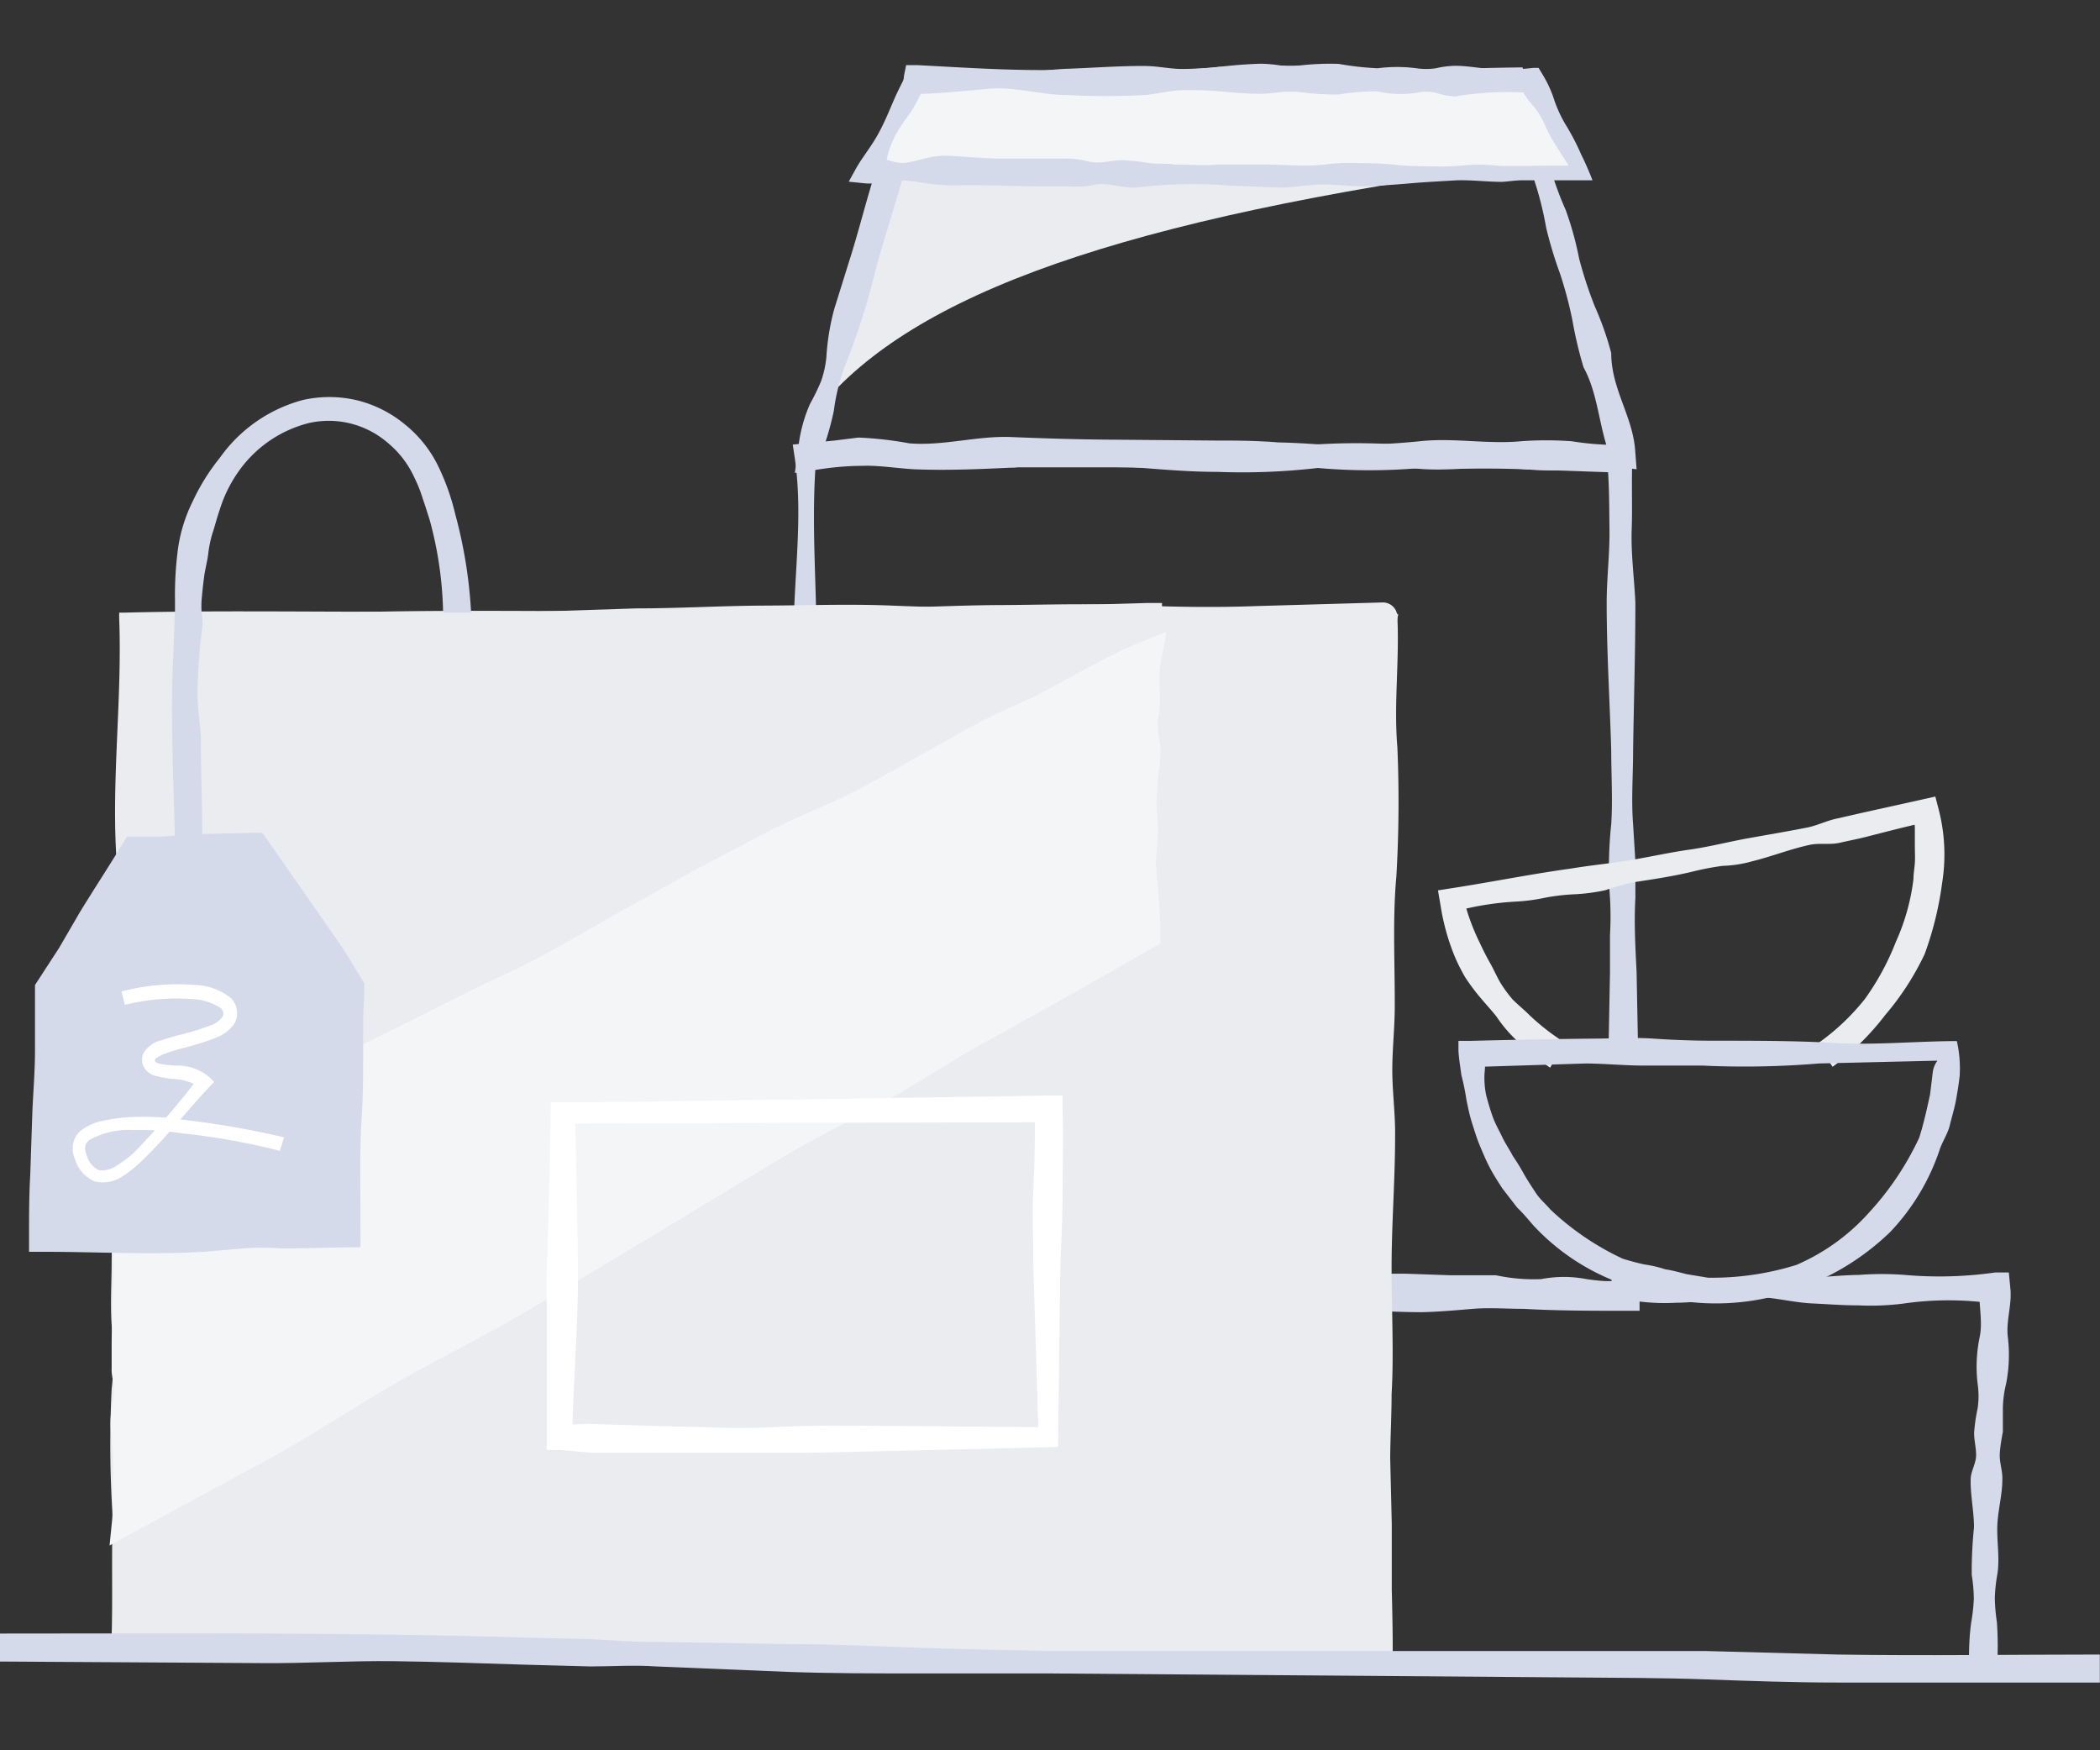 <svg xmlns="http://www.w3.org/2000/svg" width="120" height="100" style=""><rect width="100%" height="100%" fill="#333333" stroke="none"/><rect id="backgroundrect" width="100%" height="100%" x="0" y="0" fill="none" stroke="none" class="" style=""/><title>home-onboard-prod-complete</title><g class="currentLayer" style=""><title>Layer 1</title><path d="M72.15 93.56a39.39 39.39 0 0 0-.1-5 16.91 16.91 0 0 0-.22-5 12.22 12.22 0 0 1-.1-2.49 8 8 0 0 0 0-2.49 34.51 34.51 0 0 1 .06-5v-.74h.71a14.14 14.14 0 0 0 2.6-.1 4 4 0 0 1 1.3 0 3.35 3.35 0 0 0 1.29.14 3.84 3.84 0 0 1 .65-.11H80.29l2.59.09h2.6a10.28 10.28 0 0 0 2.59.22 6.84 6.84 0 0 1 2.59 0 11.33 11.33 0 0 0 2.6.1c1.73-.13 3.46 0 5.19 0a18.67 18.67 0 0 0 2.59.05c.87-.06 1.73-.19 2.6-.24s1.73-.14 2.59-.15a17.36 17.36 0 0 1 2.6 0 22.55 22.55 0 0 0 5.19-.14h.77l.09.94c.09.91-.25 1.81-.15 2.72a8.56 8.56 0 0 1-.1 2.72 6.26 6.26 0 0 0-.18 1.36v1.36s-.18.91-.18 1.36.17.91.15 1.37c0 .9-.27 1.81-.29 2.71s.15 1.83 0 2.73a8.83 8.83 0 0 0-.14 1.36 10.41 10.41 0 0 0 .12 1.36c.06.91.06 1.82 0 2.73h-1.6c0-.9 0-1.81.13-2.72a10.29 10.29 0 0 0 .15-1.36 8.92 8.92 0 0 0-.12-1.36 24.76 24.76 0 0 1 .13-2.72c0-.91-.21-1.83-.19-2.73 0-.46.3-.9.31-1.36s-.13-.91-.11-1.36a10.37 10.37 0 0 1 .2-1.36 4.85 4.85 0 0 0 0-1.37 8.3 8.3 0 0 1 .12-2.72c.18-.9-.08-1.82 0-2.72l.81.84a18.05 18.05 0 0 0-5.19 0 15 15 0 0 1-2.59.1c-.87 0-1.73-.07-2.6-.11s-1.73-.24-2.59-.33a12.52 12.52 0 0 0-2.59.15c-.87 0-1.73.14-2.6.14a11.86 11.86 0 0 1-2.59-.14 6 6 0 0 0-2.6.11 3.72 3.72 0 0 1-2.59 0c-.87-.35-1.73.21-2.6.27s-1.73-.1-2.59-.13-1.73 0-2.6 0h-1.94a3.81 3.81 0 0 1-.65-.15 3.18 3.18 0 0 0-1.3.07 4 4 0 0 1-1.29 0 17.53 17.53 0 0 0-2.6-.21l.5-.51c0 1.66.16 3.31.13 5v1.25s.1.83.17 1.24a13.83 13.83 0 0 1 .09 2.49 19.69 19.69 0 0 0 .14 5 41.42 41.42 0 0 0 .24 5z" fill="#d5daea" id="svg_1"/><path d="M47.33 22.71C53.15 16.29 65.61 12.16 89 9.11L51.55 9z" fill="#eaecf0" id="svg_2"/><path d="M86 5.13c-1.39 0-2.78 0-4.15-.06a13.21 13.21 0 0 0-2.15.09 12.49 12.49 0 0 1-2-.09c-2.75-.14-5.76.35-8.53.33-.69 0-1.36-.09-2.05-.12a13.74 13.74 0 0 0-2.12 0 23.46 23.46 0 0 1-4.19 0c-1.38-.09-2.78-.17-4.18-.16-.7 0-1.41 0-2.11.06a9.86 9.86 0 0 1-2.1.09l.8-.61a9 9 0 0 0-.85 2.66A7.6 7.6 0 0 1 52 8.73l-.39 1.34c-.51 1.8-1.09 3.57-1.58 5.36a38.79 38.79 0 0 1-1.69 5.33 11.27 11.27 0 0 0-.69 2.7 16.83 16.83 0 0 1-.8 2.68l-.45-.59a35 35 0 0 0 5.79.09c1.93-.07 3.85 0 5.78 0a55.91 55.91 0 0 0 5.79 0c1.93-.15 3.86-.23 5.79-.31a44.75 44.75 0 0 1 5.79.06 41.5 41.5 0 0 0 5.79-.18c1.93-.21 3.86.18 5.78 0a20.05 20.05 0 0 1 2.9 0 16.54 16.54 0 0 0 2.89.21l-.61.82c-.73-1.68-.72-3.65-1.6-5.25a23.11 23.11 0 0 1-.64-2.7 22.72 22.72 0 0 0-.71-2.67 23.35 23.35 0 0 1-.79-2.62 19.18 19.18 0 0 0-.68-2.71c-.62-1.68-1.16-3.38-1.67-5.16zm1-1.28c.58 1.79 1.09 3.66 1.54 5.57a18.83 18.83 0 0 0 .93 2.58 18.73 18.73 0 0 1 .77 2.79 24.17 24.17 0 0 0 .88 2.69 17.49 17.49 0 0 1 .95 2.69c0 2.06 1.24 3.62 1.37 5.59l.08 1.05-.8-.09a14 14 0 0 0-2.89.13 18.73 18.73 0 0 1-2.9-.06c-1.92-.24-3.85.15-5.78 0a36.11 36.11 0 0 0-5.79-.06 37.39 37.39 0 0 1-5.79.23c-3.86 0-7.72-.82-11.58-.25-1.93.09-3.85.18-5.78.1-1-.06-1.93-.22-2.9-.2a17.66 17.66 0 0 0-2.89.27l-1 .14.18-1.24a8.45 8.45 0 0 1 .69-2.71 12.41 12.41 0 0 0 .62-1.27 5.79 5.79 0 0 0 .31-1.37 13.57 13.57 0 0 1 .45-2.77L48.5 15c.57-1.77 1-3.58 1.58-5.36l.39-1.34a8.28 8.28 0 0 1 .46-1.3 8.4 8.4 0 0 0 .73-2.69l.12-.59h.62c2.88.15 5.72.35 8.6.26s5.69.18 8.68-.16c2.92-.07 5.62.32 8.57.16a16.87 16.87 0 0 1 2.22-.1A14.86 14.86 0 0 0 82.6 4c1.48-.11 2.94-.13 4.4-.15z" fill="#d5daea" id="svg_3"/><path d="M91.92 59.74l.08-4.21v-2.11a18.57 18.57 0 0 0 0-2.11 23.8 23.8 0 0 1 .07-4.22c.09-1.4 0-2.81 0-4.21-.08-2.81-.26-5.62-.26-8.44 0-1.4.18-2.81.16-4.21s0-2.81-.17-4.22l1 1-5.82-.2c-1.94-.08-3.88 0-5.82-.07a33.39 33.39 0 0 1-5.83 0 11.75 11.75 0 0 0-1.45-.08c-.49 0-1 .1-1.46.12h-2.91l-5.83-.08h-5.82s-3.88-.33-5.82-.26c-1 0-1.94.17-2.91.16s-1.95-.06-2.92-.13l.44-.44c-.35 4 .09 8 0 12 0 2 0 4-.05 6v3s.07 2 .11 3c.22 4 .31 8 .36 12 .05 2-.2 4-.18 6l.21 6-.8-.79c1 0 1.94-.1 2.92-.1s1.94.09 2.91.12c1.94 0 3.88-.13 5.82-.1 1 0 1.94.17 2.91.21s1.94 0 2.91 0c1.95-.15 3.89.31 5.83 0a51.38 51.38 0 0 1 5.82.09c1.94.09 3.88 0 5.83-.08a56.5 56.5 0 0 0 5.82 0c1.94-.14 3.88-.17 5.82-.2l-.8.8V73h1.6v1.89h-.8c-1.94 0-3.88 0-5.82-.11-1 0-1.94-.08-2.91 0s-1.94.17-2.91.19c-2 0-3.89-.19-5.83-.07a32.34 32.34 0 0 1-5.82.11c-1.94-.41-3.88.19-5.83-.06a23.6 23.6 0 0 0-2.91-.11c-1 0-1.94.16-2.91.18-1.94 0-3.88-.11-5.82-.18l-2.91.1c-1 0-1.95 0-2.92-.06h-.78v-.75c.06-2 .16-4 .14-6s-.35-4-.32-6 0-4 0-6 .07-4 .27-6a34.47 34.47 0 0 0 0-6c-.11-2-.16-4-.2-6-.29-4 .59-8 0-12l-.11-.73.93-.09 1.46-.14 1.36-.17a20.58 20.58 0 0 1 2.91.33c1.94.16 3.88-.44 5.82-.36s3.88.14 5.82.15l5.83.05c1 0 1.94 0 2.91.06.49 0 1 .16 1.46.16a14 14 0 0 0 1.45 0 37.86 37.86 0 0 1 5.83.1c3.88.1 7.76.07 11.64 0h.57v.53c-.08 1.41 0 2.81-.05 4.22s.15 2.81.21 4.21c0 2.82-.09 5.63-.13 8.44 0 1.4-.11 2.81 0 4.21l.13 2.11v2.11c-.08 1.41 0 2.81.07 4.22l.08 4.21z" fill="#d5daea" id="svg_4"/><path fill="#f4f5f7" d="M90.31 9.88H49.38l2.71-5.39H87.6l2.71 5.39" id="svg_5"/><path d="M91 10.3h-3.98c-.44 0-.79.07-1.2.09-.85 0-1.91-.13-2.72-.08s-1.65.09-2.45.16-1.64.13-2.49.17-1.85-.12-2.71-.1-1.61.2-2.51.17-1.8-.07-2.7-.11a27 27 0 0 0-5.19.1c-.84.11-1.87-.35-2.66-.11a4.94 4.94 0 0 1-1.28.06h-1.32c-1.75 0-3.49-.1-5.22-.06a11.45 11.45 0 0 1-1.3-.07c-.44-.05-.88-.15-1.31-.18-.86-.12-1.71.22-2.58.13l-.88-.09.39-.71c.24-.44.55-.85.83-1.27a9.44 9.44 0 0 0 .75-1.31c.22-.45.41-.92.61-1.38s.43-.91.66-1.36l.12-.21h.23c1.48 0 3 0 4.44.1s3-.26 4.44-.31 3-.17 4.44-.16c.74 0 1.48.18 2.22.17s1.48-.06 2.21-.14 1.48-.14 2.22-.16a8.32 8.32 0 0 1 1.11.1 10.28 10.28 0 0 0 1.11 0 15 15 0 0 1 2.22-.09 16.76 16.76 0 0 0 2.22.25 8.68 8.68 0 0 1 2.22 0 3.75 3.75 0 0 0 1.11 0 5.27 5.27 0 0 1 1.11-.14c.74 0 1.48.16 2.22.19a12.68 12.68 0 0 0 2.22-.07h.32l.23.38a6.73 6.73 0 0 1 .68 1.5 7.33 7.33 0 0 0 .72 1.5 13.54 13.54 0 0 1 .8 1.56c.23.46.46.99.65 1.48zm-1.36-.84l-.75-1.17a8.28 8.28 0 0 1-.6-1.13A4.48 4.48 0 0 0 87.57 6a3.8 3.8 0 0 1-.72-1.13l.75.45a17.88 17.88 0 0 0-4.44.19 4 4 0 0 1-1.11-.21 2.6 2.6 0 0 0-1.11 0 5.73 5.73 0 0 1-2.22-.08 12.79 12.79 0 0 0-2.22.18 15 15 0 0 1-2.22-.14 8.23 8.23 0 0 0-1.11 0 10.4 10.4 0 0 1-1.11.1c-.74 0-1.48-.06-2.22-.13s-1.47-.09-2.21-.08-1.48.22-2.22.28a41.1 41.1 0 0 1-4.44 0c-1.48 0-3-.49-4.44-.36s-3 .29-4.44.31l.73-.45a11.3 11.3 0 0 1-.69 1.34c-.28.42-.6.82-.85 1.26a5.22 5.22 0 0 0-.57 1.4 10.36 10.36 0 0 1-.43 1.47l-.9-1.46c.83-.17 1.69.54 2.52.33.42-.06.83-.2 1.24-.28a4.3 4.3 0 0 1 1.24-.08c.84.05 1.68.12 2.52.15H60.67a5.16 5.16 0 0 1 1.33.12c.94.29 1.63-.14 2.5 0 .43 0 .88.11 1.32.15s.86 0 1.29.07c.85 0 1.71.07 2.54 0h2.51c.85 0 1.71.06 2.55.06s1.54-.17 2.39-.15 1.7 0 2.59.1 1.76.08 2.61.1 1.54-.12 2.39-.1c.43 0 .93.08 1.33.07h1.21c.77-.02 1.59-.01 2.4-.02z" fill="#d5daea" id="svg_6"/><path fill="#eaecf0" d="M20.58 35.28h58.44v58.71H20.58z" id="svg_7"/><path d="M79.58 94.55H68.46l-3.62.11c-2.45 0-5-.18-7.44-.09l-7.3.19c-2.44.06-4.87.15-7.33.18s-5-.17-7.43-.14-4.9.24-7.37.16l-7.39-.16a.75.75 0 0 1-.78-.8c.11-2.45.05-4.89.08-7.34a64.19 64.19 0 0 1-.05-7.34 16.68 16.68 0 0 0 0-3.67c-.08-1.22 0-2.44 0-3.67l.08-7.33v-7.34s.31-4.89.28-7.34c-.47-4.89.26-9.78.08-14.68a.3.3 0 0 1 .29-.32c4.87-.12 9.74-.05 14.61-.05 2.43 0 4.87.11 7.3.05l7.31-.24c2.43 0 4.87-.15 7.3-.16s4.87-.1 7.31 0 4.87.15 7.3.06l7.31-.21a.83.83 0 0 1 .85.8v.06c.12 2.48-.21 4.94 0 7.42a73 73 0 0 1-.06 7.4c-.22 2.43-.08 4.92-.09 7.4 0 1.22-.14 2.42-.14 3.65s.18 2.54.16 3.77c0 2.46-.19 4.85-.2 7.31s.14 5 0 7.43c0 1.21-.07 2.41-.08 3.64l.09 3.78v3.76s.07 2.49.05 3.71zm-1.13-1.13c0-2.41-.06-4.87 0-7.24l.06-3.58c0-1.22-.08-2.48-.16-3.74-.14-2.5.06-4.79 0-7.24s-.25-5-.28-7.37c0-1.21.22-2.32.23-3.53s-.15-2.47-.15-3.68.08-2.39.14-3.58a34.27 34.27 0 0 0-.08-3.65 65.11 65.11 0 0 1 0-7.26c.16-2.41-.11-4.85 0-7.27l.82.82a142.4 142.4 0 0 0-14.61 0c-2.44.16-4.87.1-7.31.11s-4.87-.07-7.3-.11-4.87-.25-7.31-.33-4.87.1-7.3.17-4.87.14-7.31.14-4.87 0-7.3-.16l.65-.66a52.9 52.9 0 0 0 .21 7.34c.11 1.22.15 2.45.16 3.67s-.34 2.45-.36 3.67a28.26 28.26 0 0 0 .23 3.67c.08.61.1 1.22.14 1.83v1.86c-.05 2.44-.14 4.89-.15 7.34v7.33c0 1.23 0 2.45-.08 3.67a15.56 15.56 0 0 0-.08 3.67 25 25 0 0 1 0 3.67c0 1.22-.14 2.45-.16 3.67 0 2.45-.09 4.89-.06 7.34l-.5-.5h7.25l7.27.05c2.41 0 4.79-.19 7.19-.2l7.27.1 7.3.12c2.44 0 4.75-.12 7.15-.12l3.68.09h3.58c2.36-.11 4.78-.1 7.17-.11z" fill="#eaecf0" id="svg_8"/><path fill="#eaecf0" d="M7.18 35.28h58.44v58.71H7.18z" id="svg_9"/><path d="M66.18 94.55H55.06l-3.62.11c-2.45 0-5-.18-7.45-.09l-7.29.19c-2.44.06-4.88.15-7.34.18s-5-.17-7.43-.14-4.89.24-7.36.16l-7.39-.16h-.82v-.76c.1-2.45 0-4.89.08-7.34a64.2 64.2 0 0 1-.06-7.34 16.09 16.09 0 0 0 0-3.67c-.08-1.22 0-2.44 0-3.67l.08-7.33v-7.34s.31-4.89.27-7.34c-.46-4.89.27-9.78.08-14.68V35h.34c4.87-.12 9.73-.05 14.6-.05 2.44 0 4.87.11 7.31.05l7.3-.24c2.44 0 4.87-.15 7.31-.16s4.87-.1 7.3 0 4.87.15 7.31.06l7.3-.21h.82v.88c.13 2.48-.2 4.94 0 7.42s.15 5-.06 7.4-.08 4.92-.09 7.4c0 1.22-.14 2.42-.14 3.65s.18 2.54.16 3.77c0 2.46-.2 4.85-.21 7.31s.15 5 0 7.43c0 1.21-.07 2.41-.09 3.64l.1 3.78c0 1.28.05 2.52.05 3.76s.07 2.44.06 3.66zm-1.13-1.13c0-2.41-.06-4.87 0-7.24V82.6c0-1.22-.08-2.48-.15-3.74-.14-2.5.06-4.79 0-7.24s-.26-5-.29-7.37c0-1.21.23-2.32.24-3.53s-.15-2.47-.15-3.68.08-2.39.14-3.58a34.27 34.27 0 0 0-.08-3.65 67.62 67.62 0 0 1 0-7.26c.17-2.41-.1-4.85 0-7.27l.81.82a142.4 142.4 0 0 0-14.61 0c-2.43.16-4.87.1-7.3.11s-4.87-.07-7.31-.11-4.87-.25-7.3-.33-4.87.1-7.31.17-4.87.14-7.3.14-4.87 0-7.3-.16l.65-.66A50 50 0 0 0 8 42.62c.11 1.22.15 2.45.15 3.67s-.29 2.45-.31 3.71a26.6 26.6 0 0 0 .23 3.67c.07.61.09 1.22.14 1.83v1.8c-.05 2.44-.14 4.89-.15 7.34L8 72c0 1.23 0 2.45-.08 3.67a16.11 16.11 0 0 0-.07 3.67A26.46 26.46 0 0 1 7.9 83c0 1.22-.14 2.45-.16 3.67 0 2.45-.1 4.89-.07 7.34l-.49-.5h7.25l7.26.05c2.42 0 4.79-.19 7.2-.2l7.26.1 7.3.12c2.45 0 4.76-.12 7.16-.12l3.67.09h3.59c2.37-.13 4.79-.12 7.18-.13z" fill="#eaecf0" id="svg_10"/><path fill="#eaecf0" d="M79.02 50.83L66.4 52.59 20.58 79.58V59.67l45.84-23.91 12.6.06v15.01" id="svg_11"/><path d="M79.62 51.36l-6.55 1-6.58.88.25-.08L63.93 55C63 55.53 62 56.06 61 56.59c-2 1-3.9 2.11-5.77 3.31L44 66.89c-1.87 1.19-3.82 2.24-5.77 3.3s-3.86 2.18-5.71 3.4-3.81 2.33-5.75 3.41L21 80.26l-1.34.74.14-1.41c.08-.83.06-1.66.07-2.48v-1.25l-.12-1.24a6.53 6.53 0 0 1 0-1.25 8.82 8.82 0 0 0 .18-1.24c0-.42-.17-.83-.15-1.25v-1.24c0-1.66.11-3.32.09-5v-2.49a16.13 16.13 0 0 0 .23-2.49v-.23l.23-.13c.94-.53 1.82-1.18 2.8-1.63s2-.9 2.93-1.36c2-.86 3.86-1.91 5.75-3 3.79-2.06 7.64-4 11.49-5.92 3.76-2.12 7.45-4.36 11.26-6.37.94-.52 1.89-1 2.86-1.5s2-.87 2.93-1.36c1.92-1 3.77-2.1 5.65-3.16l.15-.09h.22c1 0 2.1-.11 3.14-.08s2.1.14 3.15.11l3.15-.06h1.58c.52 0 1 0 1.57.1l.94.11-.14.7c-.06.32-.13.64-.16 1s0 .65 0 1a4.49 4.49 0 0 1 0 1c0 .32-.1.63-.11 1a3.85 3.85 0 0 0 .13 1 3.5 3.5 0 0 1 0 1c0 .32-.07.63-.11.94s0 .63-.06 1a5.26 5.26 0 0 0 0 1l.06 1c0 .65-.11 1.24-.14 1.87l.15 2c.1.45.13 1.13.1 1.76zm-1.21-1v-1.82c0-.58.08-1.14.09-1.74s-.24-1.33-.21-1.92a17.11 17.11 0 0 0 0-1.77 17.45 17.45 0 0 0-.25-1.87 2.16 2.16 0 0 1 0-.88 2.16 2.16 0 0 0 .19-.87c0-.3-.12-.62-.14-.92a2.66 2.66 0 0 1 .07-.89 3.83 3.83 0 0 0 0-1.81l.84.84c-.52.05-1.05.06-1.57.07h-1.58l-3.14-.14c-1 0-2.1 0-3.15.06s-2.1-.06-3.15-.08l.35-.08c-1.94.94-3.91 1.82-5.78 2.89-.94.53-1.83 1.15-2.75 1.71s-1.88 1-2.84 1.54c-1.9 1-3.84 2-5.78 2.89s-4 1.68-5.89 2.68c-3.72 2.04-7.44 4.26-11.31 6.15a32.89 32.89 0 0 0-5.76 2.94c-.9.6-1.79 1.21-2.74 1.73a17.56 17.56 0 0 1-3 1.19l.36-.59a11.24 11.24 0 0 0 .35 2.49 20.7 20.7 0 0 1-.06 2.49c-.12 1.66-.05 3.32-.11 5v1.24c0 .42-.2.83-.2 1.25a8.69 8.69 0 0 0 .13 1.24 5.81 5.81 0 0 1 0 1.25c0 .41-.08.83-.13 1.24s0 .83-.05 1.25c0 .82-.07 1.65 0 2.48l-.76-.43c3.82-2.25 7.61-4.55 11.46-6.74s7.49-4.75 11.35-6.93l11.54-6.6c1.95-1.07 3.82-2.25 5.68-3.46s3.8-2.28 5.74-3.36L66.2 52h.12l6-.91z" fill="#eaecf0" id="svg_12"/><path d="M0 93.33c10 0 20-.08 30 .23l3.75.09c1.25.07 2.5.17 3.75.16l7.5.12c2.5 0 5 .12 7.5.21s5 .13 7.49.19h37.5l7.5.2c5 .08 10 0 15 0v1.6h-15c-2.5 0-5-.09-7.5-.18s-5-.09-7.5-.11l-30-.23h-7.5c-2.5 0-5 0-7.5-.09l-7.5-.31c-1.25-.09-2.5 0-3.75 0l-3.74-.1c-2.5-.08-5-.17-7.5-.2s-5 .13-7.5.11l-15-.09z" fill="#d5daea" id="svg_13"/><path d="M88.58 61a14.47 14.47 0 0 1-2.17-1.81 7.79 7.79 0 0 1-.89-1.1c-.29-.37-.61-.71-.92-1.08a12.29 12.29 0 0 1-.86-1.15 10.19 10.19 0 0 1-.64-1.28 12.81 12.81 0 0 1-.77-2.77l-.16-.94.89-.14c2.25-.35 4.48-.8 6.74-1.11 1.13-.19 2.27-.29 3.39-.48s2.24-.44 3.37-.6 2.23-.45 3.35-.65 2.24-.39 3.36-.61c.56-.11 1.09-.38 1.64-.5l1.67-.38 3.34-.74.67-.15.19.73a10.26 10.26 0 0 1 .2 4.2 19 19 0 0 1-1 4.07 15.7 15.7 0 0 1-2.26 3.49 14.93 14.93 0 0 1-3 2.95l-.88-1.31a13.06 13.06 0 0 0 2.73-2.57 14.79 14.79 0 0 0 1.77-3.27 12.3 12.3 0 0 0 1-3.57c0-.31.06-.62.08-.93s0-.63 0-.94v-1c0-.32-.07-.63-.11-.94l.81.54c-1.11.24-2.22.53-3.32.81-.55.15-1.11.25-1.67.38s-1.16 0-1.72.12c-1.11.24-2.19.67-3.29.94a6.92 6.92 0 0 1-1.69.26 16 16 0 0 0-1.68.32c-1.11.27-2.24.44-3.36.61a13.45 13.45 0 0 0-1.65.46 10.85 10.85 0 0 1-1.7.23 12 12 0 0 0-1.7.19 10.7 10.7 0 0 1-1.7.23 16.76 16.76 0 0 0-3.38.53l.4-.6a12.41 12.41 0 0 0 .89 2.41c.18.39.37.77.58 1.14s.38.76.59 1.13a7.57 7.57 0 0 0 .73 1c.31.3.64.57.94.87a13 13 0 0 0 2 1.56z" fill="#eaecf0" id="svg_14"/><path d="M111.82 59.48a7 7 0 0 1 .16 2c-.06.52-.14 1-.22 1.43s-.23.91-.34 1.37-.38.87-.55 1.31A12.61 12.61 0 0 1 108 70.4a14.48 14.48 0 0 1-4.8 3.07 13.75 13.75 0 0 1-11-.31A12.74 12.74 0 0 1 87.61 70c-.3-.35-.6-.71-.91-1l-.85-1.1c-.25-.39-.5-.77-.72-1.19s-.39-.83-.57-1.26-.31-.87-.45-1.31-.23-.89-.32-1.34a12.61 12.61 0 0 0-.28-1.36c-.06-.46-.14-.92-.17-1.39v-.58h.65q3.47-.09 7-.13c1.17 0 2.35-.08 3.5 0s2.29.12 3.46.12c2.33 0 4.7 0 6.91.13s4.61-.1 6.96-.11zm-1.11 1.12l-6.77.16a51.89 51.89 0 0 1-6.68.12h-3.32c-1.1 0-2.19-.11-3.3-.12l-6.7.21.89-.9a5.91 5.91 0 0 1 0 1.26 4.88 4.88 0 0 0 .1 1.27c.11.41.23.82.37 1.21s.36.77.54 1.15.42.72.61 1.09a11.58 11.58 0 0 1 .65 1.06c.21.36.44.71.67 1.06s.56.62.83.94a15.61 15.61 0 0 0 4.14 2.81c.4.12.8.23 1.21.32a7.09 7.09 0 0 1 1.21.28c.41.06.82.18 1.23.28l1.21.2a16.17 16.17 0 0 0 5.05-.73 11.85 11.85 0 0 0 4.16-3 16.75 16.75 0 0 0 2.86-4.27c.26-.82.44-1.65.62-2.47l.15-1.24a1.43 1.43 0 0 1 .27-.69z" fill="#d5daea" id="svg_15"/><path fill="#f4f5f7" d="M65.61 53.51L7.17 86.91V67l58.44-29.57v16.08" id="svg_16"/><path d="M66.3 53.91c-2.46 1.39-4.9 2.81-7.39 4.18l-3.71 2.07-3.58 2.18c-2.43 1.42-5.08 2.65-7.45 4.11L37 70.78c-2.41 1.44-4.81 2.91-7.24 4.33s-5 2.66-7.45 4.09-4.77 3-7.27 4.33l-7.48 4.06-1.3.71.14-1.39c.08-.83 0-1.66.07-2.49v-1.24l-.12-1.25a5.71 5.71 0 0 1 0-1.24 8.93 8.93 0 0 0 .17-1.25c0-.41-.16-.83-.14-1.24v-1.25c0-1.66.12-3.32.1-5v-2.49A17.49 17.49 0 0 0 6.77 67v-.21l.23-.16A52.63 52.63 0 0 1 14.33 63c2.48-1.16 4.82-2.57 7.28-3.76s4.86-2.47 7.34-3.62 4.8-2.61 7.19-3.92l3.59-2 3.62-1.91c1.2-.65 2.46-1.19 3.71-1.74a35.69 35.69 0 0 0 3.65-1.85l3.58-2a33.78 33.78 0 0 1 3.64-1.87c2.51-1.08 4.77-2.66 7.32-3.67l1.41-.57-.24 1.29c-.06.34-.13.68-.16 1s0 .69 0 1a7.08 7.08 0 0 1 0 1c0 .34-.1.67-.11 1a4.31 4.31 0 0 0 .13 1 3.56 3.56 0 0 1 0 1c0 .34-.07.67-.11 1s0 .68-.06 1a5.08 5.08 0 0 0 0 1l.06 1c0 .68-.1 1.33-.12 2l.18 2.14c.06 1 .1 1.72.07 2.39zm-1.38-.8v-2c0-.63.1-1.26.12-1.9s-.25-1.41-.22-2a17.59 17.59 0 0 0 .08-1.93 19.36 19.36 0 0 0-.25-2 2.86 2.86 0 0 1 0-1 2.6 2.6 0 0 0 .19-.95c0-.32-.12-.66-.14-1a3.93 3.93 0 0 1 .07-1 4.33 4.33 0 0 0 0-2l1.22.75c-2.33 1.43-5 2.27-7.33 3.64-.6.32-1.19.67-1.8 1l-1.86.94-3.71 1.73a37.86 37.86 0 0 0-3.61 1.93c-1.16.72-2.33 1.44-3.55 2l-3.66 1.85-3.7 1.83c-1.23.6-2.5 1.11-3.77 1.62a29 29 0 0 0-3.66 1.82c-1.19.69-2.37 1.37-3.57 2s-2.4 1.3-3.61 1.93-2.43 1.25-3.7 1.76a30.45 30.45 0 0 0-3.69 1.76c-1.21.65-2.31 1.49-3.5 2.16a12.53 12.53 0 0 1-1.83.92c-.65.23-1.33.4-2 .65l.41-.62a11.21 11.21 0 0 0 .34 2.48 18.82 18.82 0 0 1 0 2.49C8 73.63 8.09 75.29 8 77v1.2c0 .41-.2.83-.2 1.24a8.81 8.81 0 0 0 .12 1.25 5.15 5.15 0 0 1 0 1.24c0 .42-.09.83-.13 1.25s0 .83 0 1.24c0 .83-.07 1.66 0 2.49l-.74-.43 7.26-4.18 7.3-4.13c2.41-1.41 4.73-2.92 7.13-4.32L36 69.77l7.36-4.07c2.47-1.36 4.73-2.88 7.14-4.26l3.7-2 3.59-2.11c2.31-1.44 4.74-2.82 7.13-4.22z" fill="#f4f5f7" id="svg_17"/><path d="M60.46 82.67l-7 .17-7.1.16H33.8l-1.8-.16h-.76v-.69-9.38q.16-4.68.23-9.38v-.42H32c2.32 0 4.64 0 7-.07l7-.09 13.94-.22h.78v.81c.05 1.61 0 3.23 0 4.83s-.12 3.2-.14 4.8zm-1.13-1.13l-.28-9.17c0-1.5-.08-3 0-4.5s.1-3 .08-4.53l.77.78-13.9.03-14 .05.85-.86q.12 4.69.18 9.38c0 3.13-.27 6.26-.34 9.38l-.69-.69 1.7-.06 1.72.06 3.43.1c1.15 0 2.3.08 3.45.08s2.25-.08 3.38-.11c2.24-.07 4.53 0 6.8 0z" fill="#fff" id="svg_18"/><path fill="#d5daea" d="M20.04 70.7H2.53V56.41l5-8.22h7.15l5.36 8.22V70.7" id="svg_19"/><path d="M20.6 71.26c-1.5 0-3 .07-4.51.07a13.91 13.91 0 0 0-2.25 0l-2.2.19c-3 .18-6.11 0-9.11 0h-.87v-.85c0-1.2 0-2.39.07-3.58l.12-3.57C1.9 62.37 2 61.17 2 60V56.28l.07-.11 1.3-2 1.21-2.08c.84-1.37 1.72-2.71 2.55-4.08l.12-.21H9.28l1.79-.14 3.57-.08H15l.21.31 2.79 4c.47.67.93 1.34 1.39 2s.87 1.39 1.3 2.08l.13.21v.21l-.07 1.85v1.86c0 1.24 0 2.5-.08 3.7s-.09 2.43-.08 3.68zm-1.11-1.11l-.14-3.49c-.05-1.15-.05-2.29-.19-3.47a25.7 25.7 0 0 1-.06-3.39c0-1.12.08-2.25.08-3.39l.14.47c-.43-.7-.89-1.37-1.29-2.09s-.83-1.41-1.26-2.11-.92-1.35-1.37-2l-1.4-2 .68.37c-1.19 0-2.38.07-3.57.08-.6 0-1.19-.12-1.79-.18a17.82 17.82 0 0 0-1.79 0l.63-.35c-.39.7-.74 1.42-1.11 2.14s-.76 1.42-1.16 2.11-.92 1.32-1.36 2L3.3 56.88l.14-.47v3.57s.2 2.39.12 3.58-.25 2.38-.24 3.57a33.21 33.21 0 0 1-.21 3.58l-.53-.54c.71 0 1.43.06 2.14 0s1.43 0 2.13 0c1.42 0 2.8-.12 4.22-.1a38.31 38.31 0 0 0 4.26.09c1.34-.04 2.76-.02 4.16-.01z" fill="#d5daea" id="svg_20"/><path d="M10 48.19c-.08-3.72-.29-7.44-.08-11.15l.05-1.4A5.46 5.46 0 0 1 10 35v-.7a20.2 20.2 0 0 1 .16-2.87 8.84 8.84 0 0 1 .86-2.8 11.89 11.89 0 0 1 1.54-2.47 8.49 8.49 0 0 1 4.76-3.31 6.93 6.93 0 0 1 3 0 6.85 6.85 0 0 1 2.77 1.36 7 7 0 0 1 1.92 2.36 13.08 13.08 0 0 1 1 2.79 26.86 26.86 0 0 1 .91 5.64h-1.6a21.43 21.43 0 0 0-.76-5.27c-.13-.41-.26-.83-.4-1.23a7.75 7.75 0 0 0-.47-1.19 5.57 5.57 0 0 0-1.52-2 5.16 5.16 0 0 0-4.52-1.14 7 7 0 0 0-4 2.74 7.8 7.8 0 0 0-1.11 2.26c-.14.4-.24.81-.37 1.21s-.22.82-.27 1.25-.17.84-.23 1.28-.11.91-.15 1.37a5.39 5.39 0 0 0 0 .7 5.36 5.36 0 0 1 .06.69L11.42 37c-.06.93-.14 1.85-.13 2.78s.21 1.86.19 2.79c0 1.86.1 3.72.07 5.58z" fill="#d5daea" id="svg_21"/><path d="M6.94 56.65a12.3 12.3 0 0 1 4.1-.38 3.47 3.47 0 0 1 2.15.75 1.22 1.22 0 0 1 .18 1.5 2.26 2.26 0 0 1-1 .76 15.18 15.18 0 0 1-2 .62c-.31.09-.62.18-.91.29a2 2 0 0 0-.6.32c0 .08-.06.18.21.25a5.59 5.59 0 0 0 .91.12 2.88 2.88 0 0 1 2.05.72l.2.21-.19.21c-1.3 1.37-2.49 2.91-3.9 4.27a6.67 6.67 0 0 1-1.14.92 2 2 0 0 1-1.59.29 2 2 0 0 1-1.1-1.2 1.72 1.72 0 0 1-.15-.86 1.34 1.34 0 0 1 .43-.82A3.15 3.15 0 0 1 6.06 64a9.61 9.61 0 0 1 1.49-.18 15 15 0 0 1 2.93.16 49.81 49.81 0 0 1 5.75 1l-.24.77a39.81 39.81 0 0 0-5.59-1 15.84 15.84 0 0 0-2.83-.19 4.55 4.55 0 0 0-2.49.59c-.25.22-.27.49-.12.88a1.33 1.33 0 0 0 .67.82 1.4 1.4 0 0 0 1-.23 6.7 6.7 0 0 0 1.07-.81 48.54 48.54 0 0 0 3.73-4.35v.69a2.68 2.68 0 0 0-1.51-.5 6.62 6.62 0 0 1-1.06-.19 1.13 1.13 0 0 1-.6-.43.91.91 0 0 1-.08-.82 1.54 1.54 0 0 1 1-.76 10.09 10.09 0 0 1 1-.3 14.44 14.44 0 0 0 1.86-.57 1.35 1.35 0 0 0 .67-.48.4.4 0 0 0-.12-.52 3.22 3.22 0 0 0-1.65-.5 12.14 12.14 0 0 0-3.8.33z" fill="#fff" id="svg_22"/></g></svg>